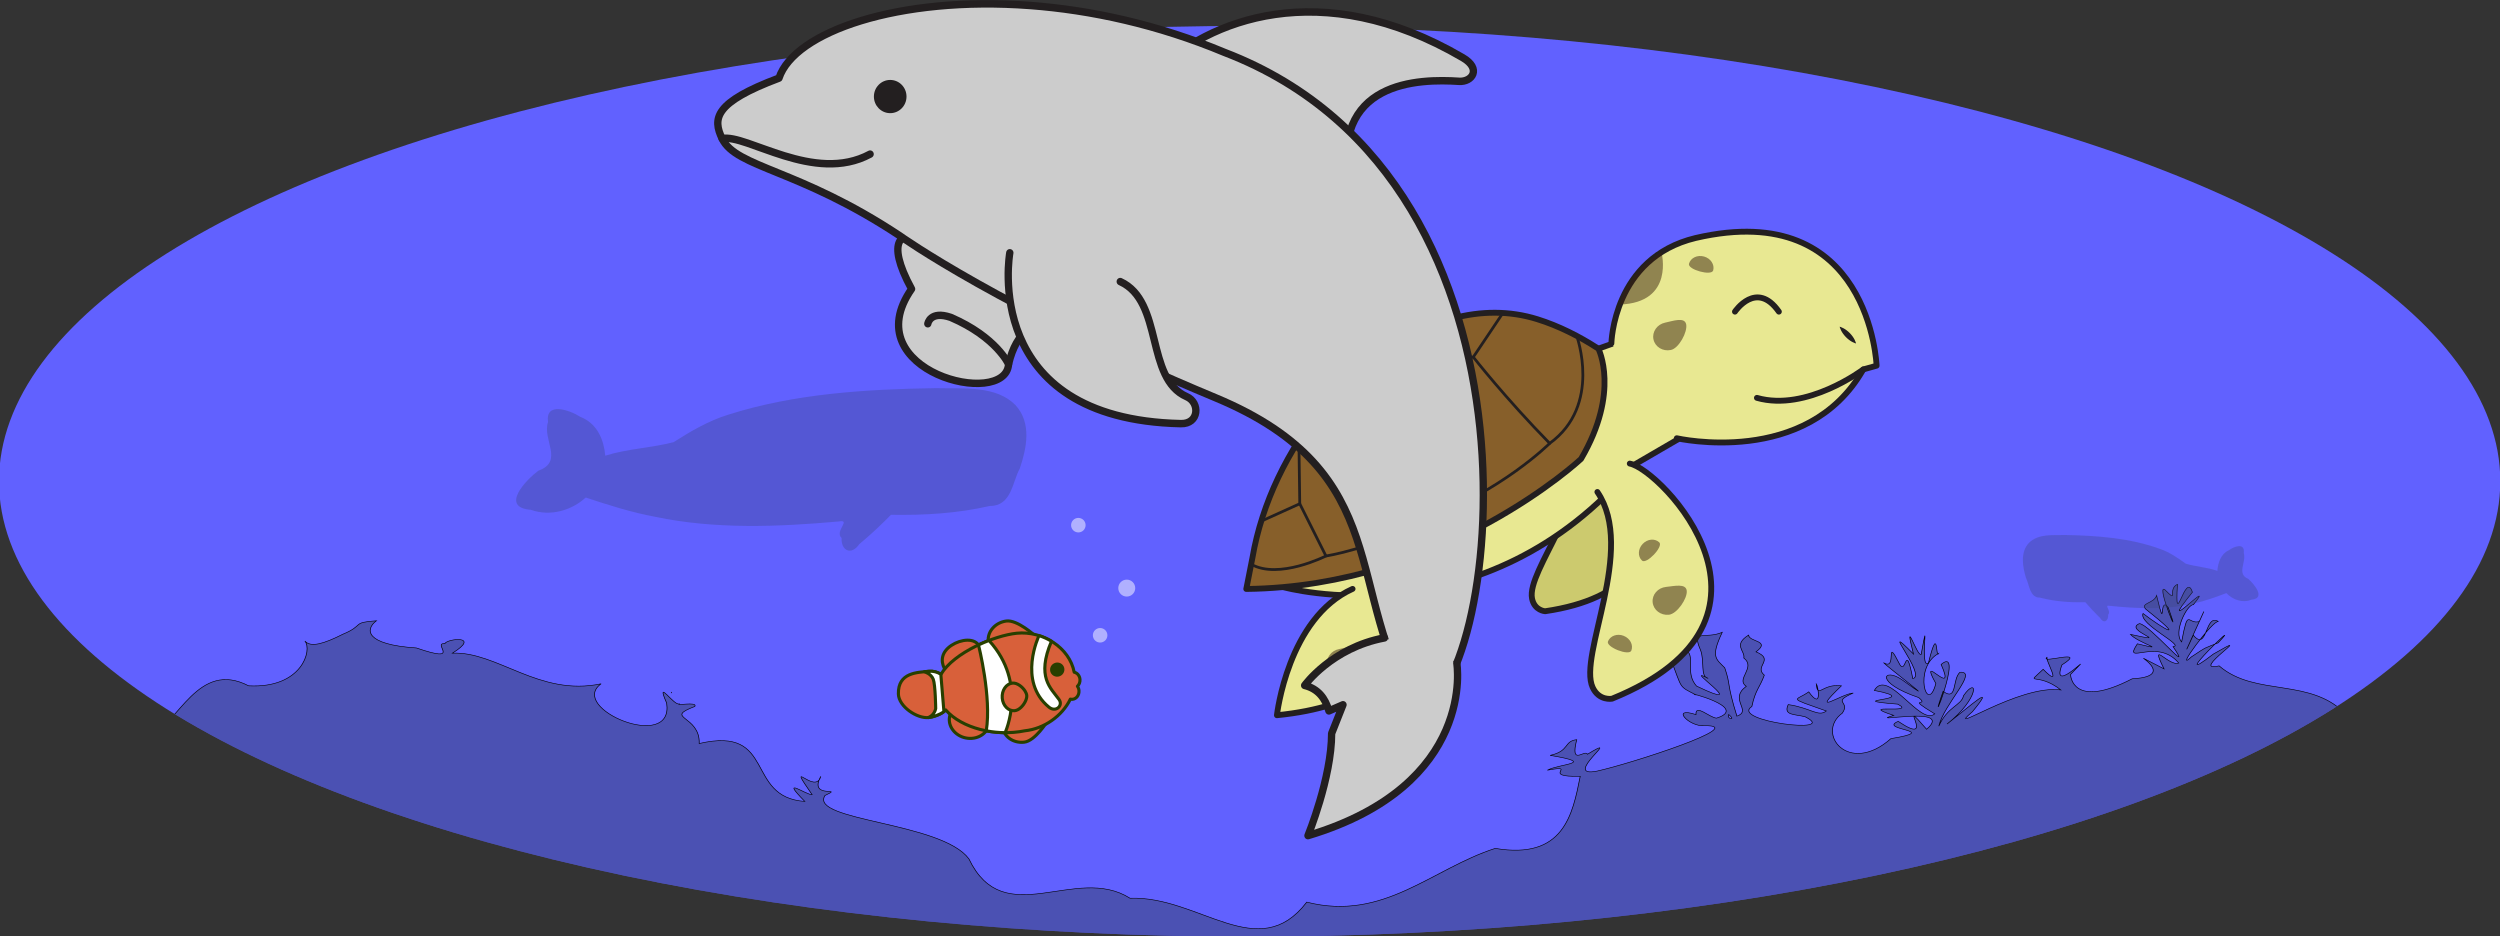 <?xml version="1.0" encoding="UTF-8" standalone="no"?>
<!-- Created with Inkscape (http://www.inkscape.org/) -->

<svg
   width="406.913mm"
   height="152.357mm"
   viewBox="0 0 406.913 152.357"
   version="1.1"
   id="svg6272"
   inkscape:version="1.4.1-rc (06eac75fbf, 2025-03-29)"
   sodipodi:docname="marine animal top.svg"
   xmlns:inkscape="http://www.inkscape.org/namespaces/inkscape"
   xmlns:sodipodi="http://sodipodi.sourceforge.net/DTD/sodipodi-0.dtd"
   xmlns="http://www.w3.org/2000/svg"
   xmlns:svg="http://www.w3.org/2000/svg"
   xmlns:rdf="http://www.w3.org/1999/02/22-rdf-syntax-ns#"
   xmlns:cc="http://creativecommons.org/ns#"
   xmlns:dc="http://purl.org/dc/elements/1.1/">
  <rect x="0" y="0" width="406.913" height="152.357" fill="#333333" stroke="none"/>
  <defs
     id="defs6266">
    <clipPath
       clipPathUnits="userSpaceOnUse"
       id="clipPath16217">
      <path
         d="m 76.873,261.081 c 0.343,-0.155 0.815,-0.264 1.106,-0.323 v -1.635 c -0.184,-0.139 -0.408,-0.29 -0.664,-0.449 l -0.011,-0.528 c -0.003,-0.122 -0.121,-0.22 -0.265,-0.218 -0.144,0.003 -0.258,0.103 -0.256,0.226 l 0.006,0.304 c -0.171,-0.056 -0.358,-0.105 -0.585,-0.156 -0.009,-0.003 -0.018,-0.003 -0.028,-0.004 -5.29e-4,-5.3e-4 -5.29e-4,-0.002 -0.002,-0.003 -0.109,-0.175 -0.227,-0.449 -0.227,-0.449 l 0.468,-0.392 c 0.088,-0.077 0.085,-0.2 -0.005,-0.275 -0.091,-0.075 -0.235,-0.073 -0.324,0.004 l -0.239,0.21 c -0.035,-0.127 -0.157,-0.226 -0.307,-0.224 -0.163,0.002 -0.295,0.145 -0.271,0.316 0.052,0.373 0.119,0.585 0.287,0.88 -0.233,0.069 -0.407,0.137 -0.583,0.23 l -0.4,-0.144 c -0.092,-0.034 -0.2,0.003 -0.239,0.082 -0.039,0.079 0.004,0.17 0.097,0.203 l 0.196,0.07 c -0.02,0.014 -0.042,0.028 -0.063,0.043 -0.158,0.11 -0.179,0.291 -0.063,0.388 0.116,0.098 0.312,0.097 0.437,0 0.344,-0.268 1.084,-0.712 1.937,0.023 -0.234,0.013 -0.56,0.061 -0.56,0.061 -0.143,0.013 -0.247,0.122 -0.231,0.244 0.015,0.121 0.143,0.21 0.286,0.196 0,0 1.09,-0.28 1.479,0.377 -0.358,0.067 -0.962,0.213 -1.367,0.395 -0.027,-0.011 -0.056,-0.022 -0.086,-0.029 -0.567,-0.138 -0.837,-0.253 -1.307,-0.557 -0.184,-0.119 -0.444,-0.119 -0.597,0.019 -0.153,0.138 -0.113,0.385 0.109,0.528 0.097,0.063 0.187,0.119 0.273,0.169 l -0.445,0.26 c -0.119,0.07 -0.149,0.207 -0.067,0.308 0.082,0.101 0.244,0.127 0.362,0.057 l 0.604,-0.353 c 0.012,-0.008 0.023,-0.016 0.034,-0.025 0.157,0.066 0.322,0.122 0.514,0.176 -0.121,0.19 -0.237,0.335 -0.387,0.481 h -5.335 l 0.071,-0.161 c 2.65e-4,-0.002 0,-0.003 0,-0.005 0.391,-0.038 0.612,-0.024 1.012,0.061 0.164,0.036 0.339,-0.028 0.395,-0.158 0.057,-0.13 -0.053,-0.286 -0.251,-0.329 -0.025,-0.005 -0.047,-0.01 -0.071,-0.014 l 0.268,-0.213 c 0.105,-0.084 0.111,-0.224 0.013,-0.313 -0.098,-0.09 -0.263,-0.095 -0.368,-0.011 0,0 -0.557,0.444 -0.566,0.454 -0.138,-0.003 -0.283,0.003 -0.453,0.019 -0.015,-0.215 -0.04,-0.41 -0.077,-0.598 0.046,-0.005 0.833,-0.283 1.496,-0.771 0.531,0.214 0.775,0.366 1.18,0.73 0.159,0.143 0.415,0.179 0.593,0.065 0.177,-0.115 0.185,-0.364 -0.006,-0.536 -0.029,-0.026 -0.055,-0.048 -0.083,-0.072 0.19,-0.058 0.369,-0.134 0.6,-0.252 0.175,-0.089 0.228,-0.265 0.13,-0.376 -0.098,-0.111 -0.287,-0.129 -0.432,-0.055 -0.311,0.157 -0.509,0.228 -0.816,0.283 -0.207,-0.134 -0.431,-0.245 -0.729,-0.368 0.098,-0.448 0.208,-0.688 0.5,-1.096 0.12,-0.169 0.093,-0.389 -0.084,-0.504 -0.177,-0.115 -0.461,-0.055 -0.606,0.148 -0.041,0.058 -0.079,0.112 -0.115,0.165 -0.197,-0.19 -0.387,-0.318 -0.705,-0.487 -0.173,-0.092 -0.381,-0.052 -0.453,0.073 -0.071,0.125 -0.004,0.276 0.14,0.352 0.34,0.181 0.505,0.306 0.734,0.559 -0.096,0.214 -0.159,0.437 -0.221,0.738 -0.3,0.439 -1.474,0.784 -1.478,0.786 -0.003,-0.274 -0.132,-0.694 -0.339,-1.2 l 0.343,-0.44 c 0.079,-0.102 0.047,-0.239 -0.073,-0.307 -0.12,-0.068 -0.282,-0.04 -0.361,0.062 l -0.197,0.253 c -0.103,-0.128 -0.225,-0.259 -0.378,-0.411 -0.006,-0.006 -0.013,-0.011 -0.02,-0.017 2.64e-4,-5.3e-4 5.29e-4,-0.002 5.29e-4,-0.003 0.027,-0.196 0.113,-0.479 0.113,-0.479 l 0.646,-0.097 c 0.124,-0.021 0.204,-0.123 0.179,-0.229 -0.025,-0.105 -0.145,-0.174 -0.269,-0.153 l -0.337,0.058 c 0.056,-0.121 0.021,-0.262 -0.103,-0.333 -0.135,-0.078 -0.339,-0.023 -0.434,0.13 -0.206,0.332 -0.293,0.539 -0.351,0.863 -0.238,-0.055 -0.426,-0.084 -0.633,-0.092 l -0.233,-0.312 c -0.054,-0.072 -0.167,-0.094 -0.252,-0.048 -0.085,0.046 -0.11,0.142 -0.056,0.214 l 0.114,0.153 c -0.026,0.002 -0.053,0.003 -0.08,0.005 -0.203,0.014 -0.342,0.153 -0.311,0.289 0.03,0.136 0.192,0.231 0.36,0.211 0.462,-0.054 1.367,-0.063 1.579,0.954 -0.201,-0.102 -0.502,-0.22 -0.502,-0.22 -0.127,-0.058 -0.285,-0.019 -0.353,0.089 -0.068,0.107 -0.022,0.242 0.105,0.3 0,0 1.084,0.296 0.966,1.025 -0.339,-0.118 -0.934,-0.289 -1.389,-0.335 -0.015,-0.023 -0.031,-0.045 -0.051,-0.065 -0.375,-0.387 -0.52,-0.613 -0.704,-1.089 -0.072,-0.187 -0.286,-0.313 -0.504,-0.273 -0.218,0.039 -0.35,0.262 -0.263,0.487 0.038,0.099 0.075,0.188 0.112,0.271 l -0.54,-7.9e-4 c -0.144,0 -0.261,0.099 -0.261,0.221 0,0.123 0.116,0.222 0.26,0.222 l 0.733,0.002 c 0.015,-2.7e-4 0.03,-0.002 0.044,-0.004 0.085,0.13 0.184,0.256 0.306,0.393 -0.381,0.164 -0.662,0.232 -1.152,0.29 -0.229,0.027 -0.413,0.184 -0.406,0.373 0.008,0.189 0.241,0.339 0.518,0.306 0.189,-0.022 0.416,-0.092 0.566,-0.121 -0.122,0.24 -0.241,0.489 -0.284,0.812 -0.006,0.046 -0.001,0.09 0.013,0.129 h -2.083 c -0.509,0 -0.99,0.099 -1.418,0.276 0.026,-0.013 0.053,-0.026 0.081,-0.04 0.155,-0.078 0.202,-0.234 0.115,-0.332 -0.087,-0.098 -0.254,-0.114 -0.382,-0.049 -0.275,0.139 -0.45,0.202 -0.722,0.25 -0.183,-0.118 -0.381,-0.217 -0.645,-0.325 0.087,-0.396 0.184,-0.609 0.442,-0.969 0.106,-0.149 0.082,-0.344 -0.075,-0.445 -0.156,-0.102 -0.408,-0.049 -0.536,0.131 -0.036,0.051 -0.07,0.099 -0.101,0.146 -0.174,-0.168 -0.343,-0.281 -0.623,-0.431 -0.153,-0.081 -0.337,-0.046 -0.4,0.065 -0.063,0.11 -0.003,0.244 0.124,0.312 0.301,0.16 0.447,0.27 0.65,0.494 -0.085,0.189 -0.141,0.386 -0.196,0.652 -0.265,0.388 -1.303,0.694 -1.307,0.695 -0.003,-0.242 -0.117,-0.614 -0.3,-1.062 l 0.304,-0.389 c 0.07,-0.09 0.041,-0.212 -0.065,-0.272 -0.106,-0.06 -0.249,-0.035 -0.319,0.055 l -0.175,0.224 c -0.091,-0.113 -0.199,-0.229 -0.334,-0.363 -0.005,-0.005 -0.012,-0.009 -0.018,-0.015 2.65e-4,-5.3e-4 5.29e-4,-0.002 2.65e-4,-0.003 0.024,-0.174 0.1,-0.424 0.1,-0.424 l 0.572,-0.086 c 0.109,-0.018 0.18,-0.109 0.158,-0.202 -0.022,-0.093 -0.128,-0.153 -0.238,-0.135 l -0.298,0.051 c 0.05,-0.107 0.019,-0.231 -0.091,-0.294 -0.12,-0.069 -0.3,-0.021 -0.384,0.115 -0.182,0.294 -0.259,0.477 -0.31,0.763 -0.211,-0.049 -0.377,-0.074 -0.56,-0.082 l -0.206,-0.276 c -0.047,-0.064 -0.147,-0.083 -0.223,-0.042 -0.075,0.041 -0.098,0.125 -0.05,0.19 l 0.101,0.135 c -0.023,0.002 -0.047,0.003 -0.071,0.004 -0.179,0.013 -0.302,0.135 -0.275,0.256 0.027,0.121 0.17,0.204 0.318,0.187 0.408,-0.048 1.209,-0.055 1.397,0.844 -0.178,-0.09 -0.444,-0.194 -0.444,-0.194 -0.112,-0.052 -0.252,-0.016 -0.312,0.079 -0.06,0.095 -0.019,0.214 0.093,0.265 0,0 0.959,0.262 0.854,0.906 -0.3,-0.105 -0.826,-0.256 -1.228,-0.296 -0.013,-0.02 -0.028,-0.04 -0.046,-0.058 -0.331,-0.342 -0.46,-0.542 -0.623,-0.964 -0.064,-0.166 -0.253,-0.277 -0.446,-0.241 -0.193,0.035 -0.309,0.232 -0.232,0.431 0.034,0.087 0.066,0.166 0.099,0.24 l -0.478,-7.9e-4 c -0.127,3e-5 -0.231,0.087 -0.231,0.196 0,0.108 0.103,0.196 0.23,0.196 l 0.648,7.9e-4 c 0.013,0 0.026,-0.002 0.039,-0.003 0.075,0.115 0.162,0.226 0.271,0.348 -0.337,0.145 -0.586,0.206 -1.019,0.257 -0.203,0.024 -0.365,0.163 -0.359,0.33 0.007,0.167 0.213,0.3 0.458,0.271 0.168,-0.02 0.368,-0.082 0.5,-0.107 -0.084,0.165 -0.166,0.335 -0.216,0.537 -1.669,0.118 -2.98,1.307 -2.98,2.757 v 0.07 h 25.554 v -4.629 H 76.548 c 0.006,-0.343 0.298,-0.478 0.326,-0.491 z m -18.897,2.282 h -2.042 c 0.047,-0.178 0.118,-0.316 0.233,-0.526 0.202,-0.371 0.575,-0.337 0.605,-0.334 0.518,0.051 1.19,0.307 1.215,0.314 0.056,0.175 0.041,0.363 -0.011,0.546 z m 2.788,0 h -0.293 c -0.007,-0.094 -0.096,-0.187 -0.234,-0.216 -0.022,-0.005 -0.042,-0.009 -0.063,-0.013 l 0.237,-0.189 c 0.093,-0.074 0.098,-0.198 0.011,-0.277 -0.087,-0.079 -0.232,-0.084 -0.326,-0.01 0,0 -0.493,0.393 -0.5,0.402 -0.122,-0.003 -0.251,0.003 -0.401,0.017 -0.014,-0.191 -0.035,-0.362 -0.068,-0.529 0.041,-0.005 0.736,-0.25 1.323,-0.682 0.439,0.178 0.657,0.306 0.977,0.587 -0.286,0.261 -0.513,0.57 -0.664,0.91 z m 1.205,-1.307 c -0.01,-0.009 -0.02,-0.017 -0.03,-0.026 0.078,-0.024 0.154,-0.051 0.233,-0.084 -0.07,0.035 -0.137,0.071 -0.204,0.11 z m 6.721,-0.485 h -2.246 c 0.01,-0.023 0.017,-0.047 0.02,-0.072 0.049,-0.364 0.134,-0.535 0.315,-0.868 0.228,-0.419 0.65,-0.381 0.685,-0.378 0.586,0.057 1.346,0.347 1.374,0.355 0.099,0.311 0.002,0.659 -0.148,0.964 z"
         id="path16219"
         inkscape:connector-curvature="0"
         style="fill:#254d3a;fill-opacity:1;stroke-width:0.03" />
    </clipPath>
    <clipPath
       clipPathUnits="userSpaceOnUse"
       id="clipPath16217-3">
      <path
         d="m 76.873,261.081 c 0.343,-0.155 0.815,-0.264 1.106,-0.323 v -1.635 c -0.184,-0.139 -0.408,-0.29 -0.664,-0.449 l -0.011,-0.528 c -0.003,-0.122 -0.121,-0.22 -0.265,-0.218 -0.144,0.003 -0.258,0.103 -0.256,0.226 l 0.006,0.304 c -0.171,-0.056 -0.358,-0.105 -0.585,-0.156 -0.009,-0.003 -0.018,-0.003 -0.028,-0.004 -5.29e-4,-5.3e-4 -5.29e-4,-0.002 -0.002,-0.003 -0.109,-0.175 -0.227,-0.449 -0.227,-0.449 l 0.468,-0.392 c 0.088,-0.077 0.085,-0.2 -0.005,-0.275 -0.091,-0.075 -0.235,-0.073 -0.324,0.004 l -0.239,0.21 c -0.035,-0.127 -0.157,-0.226 -0.307,-0.224 -0.163,0.002 -0.295,0.145 -0.271,0.316 0.052,0.373 0.119,0.585 0.287,0.88 -0.233,0.069 -0.407,0.137 -0.583,0.23 l -0.4,-0.144 c -0.092,-0.034 -0.2,0.003 -0.239,0.082 -0.039,0.079 0.004,0.17 0.097,0.203 l 0.196,0.07 c -0.02,0.014 -0.042,0.028 -0.063,0.043 -0.158,0.11 -0.179,0.291 -0.063,0.388 0.116,0.098 0.312,0.097 0.437,0 0.344,-0.268 1.084,-0.712 1.937,0.023 -0.234,0.013 -0.56,0.061 -0.56,0.061 -0.143,0.013 -0.247,0.122 -0.231,0.244 0.015,0.121 0.143,0.21 0.286,0.196 0,0 1.09,-0.28 1.479,0.377 -0.358,0.067 -0.962,0.213 -1.367,0.395 -0.027,-0.011 -0.056,-0.022 -0.086,-0.029 -0.567,-0.138 -0.837,-0.253 -1.307,-0.557 -0.184,-0.119 -0.444,-0.119 -0.597,0.019 -0.153,0.138 -0.113,0.385 0.109,0.528 0.097,0.063 0.187,0.119 0.273,0.169 l -0.445,0.26 c -0.119,0.07 -0.149,0.207 -0.067,0.308 0.082,0.101 0.244,0.127 0.362,0.057 l 0.604,-0.353 c 0.012,-0.008 0.023,-0.016 0.034,-0.025 0.157,0.066 0.322,0.122 0.514,0.176 -0.121,0.19 -0.237,0.335 -0.387,0.481 h -5.335 l 0.071,-0.161 c 2.65e-4,-0.002 0,-0.003 0,-0.005 0.391,-0.038 0.612,-0.024 1.012,0.061 0.164,0.036 0.339,-0.028 0.395,-0.158 0.057,-0.13 -0.053,-0.286 -0.251,-0.329 -0.025,-0.005 -0.047,-0.01 -0.071,-0.014 l 0.268,-0.213 c 0.105,-0.084 0.111,-0.224 0.013,-0.313 -0.098,-0.09 -0.263,-0.095 -0.368,-0.011 0,0 -0.557,0.444 -0.566,0.454 -0.138,-0.003 -0.283,0.003 -0.453,0.019 -0.015,-0.215 -0.04,-0.41 -0.077,-0.598 0.046,-0.005 0.833,-0.283 1.496,-0.771 0.531,0.214 0.775,0.366 1.18,0.73 0.159,0.143 0.415,0.179 0.593,0.065 0.177,-0.115 0.185,-0.364 -0.006,-0.536 -0.029,-0.026 -0.055,-0.048 -0.083,-0.072 0.19,-0.058 0.369,-0.134 0.6,-0.252 0.175,-0.089 0.228,-0.265 0.13,-0.376 -0.098,-0.111 -0.287,-0.129 -0.432,-0.055 -0.311,0.157 -0.509,0.228 -0.816,0.283 -0.207,-0.134 -0.431,-0.245 -0.729,-0.368 0.098,-0.448 0.208,-0.688 0.5,-1.096 0.12,-0.169 0.093,-0.389 -0.084,-0.504 -0.177,-0.115 -0.461,-0.055 -0.606,0.148 -0.041,0.058 -0.079,0.112 -0.115,0.165 -0.197,-0.19 -0.387,-0.318 -0.705,-0.487 -0.173,-0.092 -0.381,-0.052 -0.453,0.073 -0.071,0.125 -0.004,0.276 0.14,0.352 0.34,0.181 0.505,0.306 0.734,0.559 -0.096,0.214 -0.159,0.437 -0.221,0.738 -0.3,0.439 -1.474,0.784 -1.478,0.786 -0.003,-0.274 -0.132,-0.694 -0.339,-1.2 l 0.343,-0.44 c 0.079,-0.102 0.047,-0.239 -0.073,-0.307 -0.12,-0.068 -0.282,-0.04 -0.361,0.062 l -0.197,0.253 c -0.103,-0.128 -0.225,-0.259 -0.378,-0.411 -0.006,-0.006 -0.013,-0.011 -0.02,-0.017 2.64e-4,-5.3e-4 5.29e-4,-0.002 5.29e-4,-0.003 0.027,-0.196 0.113,-0.479 0.113,-0.479 l 0.646,-0.097 c 0.124,-0.021 0.204,-0.123 0.179,-0.229 -0.025,-0.105 -0.145,-0.174 -0.269,-0.153 l -0.337,0.058 c 0.056,-0.121 0.021,-0.262 -0.103,-0.333 -0.135,-0.078 -0.339,-0.023 -0.434,0.13 -0.206,0.332 -0.293,0.539 -0.351,0.863 -0.238,-0.055 -0.426,-0.084 -0.633,-0.092 l -0.233,-0.312 c -0.054,-0.072 -0.167,-0.094 -0.252,-0.048 -0.085,0.046 -0.11,0.142 -0.056,0.214 l 0.114,0.153 c -0.026,0.002 -0.053,0.003 -0.08,0.005 -0.203,0.014 -0.342,0.153 -0.311,0.289 0.03,0.136 0.192,0.231 0.36,0.211 0.462,-0.054 1.367,-0.063 1.579,0.954 -0.201,-0.102 -0.502,-0.22 -0.502,-0.22 -0.127,-0.058 -0.285,-0.019 -0.353,0.089 -0.068,0.107 -0.022,0.242 0.105,0.3 0,0 1.084,0.296 0.966,1.025 -0.339,-0.118 -0.934,-0.289 -1.389,-0.335 -0.015,-0.023 -0.031,-0.045 -0.051,-0.065 -0.375,-0.387 -0.52,-0.613 -0.704,-1.089 -0.072,-0.187 -0.286,-0.313 -0.504,-0.273 -0.218,0.039 -0.35,0.262 -0.263,0.487 0.038,0.099 0.075,0.188 0.112,0.271 l -0.54,-7.9e-4 c -0.144,0 -0.261,0.099 -0.261,0.221 0,0.123 0.116,0.222 0.26,0.222 l 0.733,0.002 c 0.015,-2.7e-4 0.03,-0.002 0.044,-0.004 0.085,0.13 0.184,0.256 0.306,0.393 -0.381,0.164 -0.662,0.232 -1.152,0.29 -0.229,0.027 -0.413,0.184 -0.406,0.373 0.008,0.189 0.241,0.339 0.518,0.306 0.189,-0.022 0.416,-0.092 0.566,-0.121 -0.122,0.24 -0.241,0.489 -0.284,0.812 -0.006,0.046 -0.001,0.09 0.013,0.129 h -2.083 c -0.509,0 -0.99,0.099 -1.418,0.276 0.026,-0.013 0.053,-0.026 0.081,-0.04 0.155,-0.078 0.202,-0.234 0.115,-0.332 -0.087,-0.098 -0.254,-0.114 -0.382,-0.049 -0.275,0.139 -0.45,0.202 -0.722,0.25 -0.183,-0.118 -0.381,-0.217 -0.645,-0.325 0.087,-0.396 0.184,-0.609 0.442,-0.969 0.106,-0.149 0.082,-0.344 -0.075,-0.445 -0.156,-0.102 -0.408,-0.049 -0.536,0.131 -0.036,0.051 -0.07,0.099 -0.101,0.146 -0.174,-0.168 -0.343,-0.281 -0.623,-0.431 -0.153,-0.081 -0.337,-0.046 -0.4,0.065 -0.063,0.11 -0.003,0.244 0.124,0.312 0.301,0.16 0.447,0.27 0.65,0.494 -0.085,0.189 -0.141,0.386 -0.196,0.652 -0.265,0.388 -1.303,0.694 -1.307,0.695 -0.003,-0.242 -0.117,-0.614 -0.3,-1.062 l 0.304,-0.389 c 0.07,-0.09 0.041,-0.212 -0.065,-0.272 -0.106,-0.06 -0.249,-0.035 -0.319,0.055 l -0.175,0.224 c -0.091,-0.113 -0.199,-0.229 -0.334,-0.363 -0.005,-0.005 -0.012,-0.009 -0.018,-0.015 2.65e-4,-5.3e-4 5.29e-4,-0.002 2.65e-4,-0.003 0.024,-0.174 0.1,-0.424 0.1,-0.424 l 0.572,-0.086 c 0.109,-0.018 0.18,-0.109 0.158,-0.202 -0.022,-0.093 -0.128,-0.153 -0.238,-0.135 l -0.298,0.051 c 0.05,-0.107 0.019,-0.231 -0.091,-0.294 -0.12,-0.069 -0.3,-0.021 -0.384,0.115 -0.182,0.294 -0.259,0.477 -0.31,0.763 -0.211,-0.049 -0.377,-0.074 -0.56,-0.082 l -0.206,-0.276 c -0.047,-0.064 -0.147,-0.083 -0.223,-0.042 -0.075,0.041 -0.098,0.125 -0.05,0.19 l 0.101,0.135 c -0.023,0.002 -0.047,0.003 -0.071,0.004 -0.179,0.013 -0.302,0.135 -0.275,0.256 0.027,0.121 0.17,0.204 0.318,0.187 0.408,-0.048 1.209,-0.055 1.397,0.844 -0.178,-0.09 -0.444,-0.194 -0.444,-0.194 -0.112,-0.052 -0.252,-0.016 -0.312,0.079 -0.06,0.095 -0.019,0.214 0.093,0.265 0,0 0.959,0.262 0.854,0.906 -0.3,-0.105 -0.826,-0.256 -1.228,-0.296 -0.013,-0.02 -0.028,-0.04 -0.046,-0.058 -0.331,-0.342 -0.46,-0.542 -0.623,-0.964 -0.064,-0.166 -0.253,-0.277 -0.446,-0.241 -0.193,0.035 -0.309,0.232 -0.232,0.431 0.034,0.087 0.066,0.166 0.099,0.24 l -0.478,-7.9e-4 c -0.127,3e-5 -0.231,0.087 -0.231,0.196 0,0.108 0.103,0.196 0.23,0.196 l 0.648,7.9e-4 c 0.013,0 0.026,-0.002 0.039,-0.003 0.075,0.115 0.162,0.226 0.271,0.348 -0.337,0.145 -0.586,0.206 -1.019,0.257 -0.203,0.024 -0.365,0.163 -0.359,0.33 0.007,0.167 0.213,0.3 0.458,0.271 0.168,-0.02 0.368,-0.082 0.5,-0.107 -0.084,0.165 -0.166,0.335 -0.216,0.537 -1.669,0.118 -2.98,1.307 -2.98,2.757 v 0.07 h 25.554 v -4.629 H 76.548 c 0.006,-0.343 0.298,-0.478 0.326,-0.491 z m -18.897,2.282 h -2.042 c 0.047,-0.178 0.118,-0.316 0.233,-0.526 0.202,-0.371 0.575,-0.337 0.605,-0.334 0.518,0.051 1.19,0.307 1.215,0.314 0.056,0.175 0.041,0.363 -0.011,0.546 z m 2.788,0 h -0.293 c -0.007,-0.094 -0.096,-0.187 -0.234,-0.216 -0.022,-0.005 -0.042,-0.009 -0.063,-0.013 l 0.237,-0.189 c 0.093,-0.074 0.098,-0.198 0.011,-0.277 -0.087,-0.079 -0.232,-0.084 -0.326,-0.01 0,0 -0.493,0.393 -0.5,0.402 -0.122,-0.003 -0.251,0.003 -0.401,0.017 -0.014,-0.191 -0.035,-0.362 -0.068,-0.529 0.041,-0.005 0.736,-0.25 1.323,-0.682 0.439,0.178 0.657,0.306 0.977,0.587 -0.286,0.261 -0.513,0.57 -0.664,0.91 z m 1.205,-1.307 c -0.01,-0.009 -0.02,-0.017 -0.03,-0.026 0.078,-0.024 0.154,-0.051 0.233,-0.084 -0.07,0.035 -0.137,0.071 -0.204,0.11 z m 6.721,-0.485 h -2.246 c 0.01,-0.023 0.017,-0.047 0.02,-0.072 0.049,-0.364 0.134,-0.535 0.315,-0.868 0.228,-0.419 0.65,-0.381 0.685,-0.378 0.586,0.057 1.346,0.347 1.374,0.355 0.099,0.311 0.002,0.659 -0.148,0.964 z"
         id="path16219-6"
         inkscape:connector-curvature="0"
         style="fill:#254d3a;fill-opacity:1;stroke-width:0.03" />
    </clipPath>
    <clipPath
       clipPathUnits="userSpaceOnUse"
       id="clipPath1">
      <ellipse
         ry="118.974"
         rx="271.376"
         cy="190.463"
         cx="-174.87"
         id="ellipse2"
         style="opacity:1;fill:#6161ff;fill-opacity:1;stroke:none;stroke-width:10.152;stroke-linecap:round;stroke-linejoin:round;stroke-miterlimit:4;stroke-dasharray:none;stroke-dashoffset:0;stroke-opacity:1" />
    </clipPath>
  </defs>
  <sodipodi:namedview
     id="base"
     pagecolor="#ffffff"
     bordercolor="#666666"
     borderopacity="1.0"
     inkscape:pageopacity="0.0"
     inkscape:pageshadow="2"
     inkscape:zoom="0.49497475"
     inkscape:cx="825.29463"
     inkscape:cy="485.88337"
     inkscape:document-units="mm"
     inkscape:current-layer="g8500"
     showgrid="false"
     fit-margin-top="0"
     fit-margin-left="0"
     fit-margin-right="0"
     fit-margin-bottom="0"
     inkscape:window-width="2256"
     inkscape:window-height="1427"
     inkscape:window-x="0"
     inkscape:window-y="40"
     inkscape:window-maximized="1"
     inkscape:showpageshadow="2"
     inkscape:pagecheckerboard="0"
     inkscape:deskcolor="#d1d1d1" />
  <g
     inkscape:label="Layer 1"
     inkscape:groupmode="layer"
     id="layer1"
     transform="translate(108.369,-69.095)">
    <g
       id="g15097"
       transform="matrix(0.623,0,0,0.623,206.914,28.773)">
      <ellipse
         ry="118.974"
         rx="326.746"
         cy="190.463"
         cx="-179.591"
         id="path7204"
         style="opacity:1;fill:#6161ff;fill-opacity:1;stroke:none;stroke-width:11.139;stroke-linecap:round;stroke-linejoin:round;stroke-miterlimit:4;stroke-dasharray:none;stroke-dashoffset:0;stroke-opacity:1" />
      <path
         style="display:inline;fill:#3c457c;fill-opacity:0.579;stroke:#000000;stroke-width:0.148;stroke-linecap:butt;stroke-linejoin:miter;stroke-miterlimit:4;stroke-dasharray:none;stroke-opacity:1"
         d="m 26.452,217.371 c -2.296,1.355 0.393,5.221 -2.801,1.338 -1.874,-1.245 4.12,15.905 0.806,4.736 -2.155,-3.387 -0.409,7.396 -2.525,-3.129 -0.588,2.104 -3.595,1.924 -2.348,3.548 9.087,8.698 3.955,5.351 -0.592,1.139 -1.039,2.765 9.233,8.461 6.511,8.649 4.719,8.439 -5.026,-5.756 -7.295,-6.005 -3.637,1.776 7.786,5.358 -1.948,2.82 1.576,2.186 8.776,4.585 1.5,2.458 -3.324,6.027 4.218,-1.844 8.976,5.021 -2.145,1.041 -6.466,-6.381 -3.197,1.516 -11.842,-7.149 5.159,1.838 -6.911,2.603 -12.966,8.08 -13.372,-0.815 -13.372,-1.127 6.815,-8.539 -4.645,6.285 -1.866,-2.507 5.898,-4.494 -5.187,0.004 -3.189,-2.046 -0.676,0.428 3.702,8.774 -0.888,3.2 -4.021,4.589 -1.451,0.425 3.839,5.382 -9.144,-1.472 -25.742,12.443 -19.186,5.692 5.386,-7.903 -0.3,-1.66 -5.512,3.228 7.143,-6.781 6.724,-12.796 3.588,-7.422 -0.47,2.614 -3.454,2.766 -5.374,7.976 1.089,-5.745 8.696,-14.455 4.59,-14.084 -1.698,1.833 -0.538,7.724 -3.651,4.981 -4.016,13.774 4.893,-12.383 -0.435,-7.029 3.533,9.534 -5.245,-3.91 -1.144,4.985 -1.888,8.626 -5.05,-4.289 0.644,-7.882 -0.765,1.755 -0.033,-8.178 -2.251,2.514 -2.064,2.082 0.36,-15.166 -1.572,-2.235 -0.796,0.903 -3.906,-10.84 -1.676,-0.098 -7.991,-9.697 3.053,5.671 -0.15,6.425 -1.606,-9.918 -1.365,-1.009 -2.794,-3.616 -3.456,-8.23 -0.367,1.88 -3.551,-0.557 0.33,0.632 13.854,13.072 3.913,4.387 -3.975,-3.206 -5.962,0.774 3.707,4.734 2.585,2.576 -3.107,-0.521 3.497,4.253 -3.162,3.327 -10.219,-12.173 -13.115,-6.117 11.553,2.685 -8.277,2.314 5.074,3.581 4.421,2.752 -9.264,-0.348 -0.876,2.939 -6.699,2.341 13.466,-2.899 7.144,3.628 -6.988,-9.734 2.64,5.08 -6.163,-2.065 -4.541,2.293 9.694,2.28 -1.581,4.51 -9.208,9.787 -16.444,-1.45 -10.557,-6.65 1.896,-3.194 -2.485,-2.689 2.385,-5.266 -2.643,0.224 -9.702,6.384 -2.568,-1.881 -4.231,-0.69 -5.155,3.567 -5.458,-0.553 0.357,0.454 1.42,7.195 -1.636,2.132 -2.835,2.451 -4.915,1.278 3.814,4.995 -1.739,1.656 -3.379,-0.823 -8.262,-1.67 -1.129,2.896 1.422,2.464 3.681,3.187 7.738,4.662 -16.471,1.132 -11.577,-2.69 0.78,-4.394 1.721,-4.917 2.707,-8.191 -2.333,-2.319 2.356,-4.028 -1.799,-6.089 3.299,-3.005 -1.47,-2.51 -1.623,-4.373 -3.443,2.62 -0.708,4.094 -1.024,5.986 2.707,2.515 -1.832,5.519 0.528,7.4 -3.895,3.392 1.355,6.365 -2.032,7.795 -2.286,-8.859 -1.293,-7.967 -2.643,-12.639 -1.9,-2.349 -3.096,-2.757 -0.545,-9.264 -3.674,1.897 -6.716,-1.021 -4.738,4.536 1.005,2.984 -0.114,7.043 1.687,7.484 -6.261,-3.913 10.21,9.367 -2.519,2.022 -2.5,-3.343 -0.345,-7.671 -2.038,-9.125 -3.976,-8.936 0.531,6.843 -3.546,2.129 2.58,7.92 1.573,6.901 5.533,9.341 -3.335,-1.198 11.868,3.177 4.393,6.029 -1.543,-0.126 -4.604,-3.847 -4.47,-0.927 -5.583,-2.18 -1.548,3.222 1.81,2.909 10.094,-0.247 -15.921,9.905 -23.27,11.855 -8.031,1.928 6.193,-10.471 -2.074,-4.406 -0.587,-1.393 -3.826,3.345 -2.341,-3.804 -2.833,0.366 -1.493,2.994 -5.77,4.098 10.379,2.103 2.014,2.157 -0.592,3.876 7.058,-1.556 -1.906,1.84 7.124,1.6 -1.651,10.056 -3.604,21.837 -18.443,18.828 -13.759,5.327 -24.236,19.152 -40.898,14.04 -10.465,16.536 -23.383,-1.683 -38.346,-1.017 -11.849,-8.998 -27.312,8.978 -34.968,-10.289 -5.945,-9.665 -34.708,-9.869 -31.236,-16.543 4.459,-2.517 -3.681,1.151 -0.902,-5.004 -1.149,5.155 -7.788,-5.543 -1.883,4.785 -1.327,0.077 -7.151,-5.059 -1.586,1.759 -13.104,-1.099 -6.1,-19.812 -22.911,-15.131 0.222,-7.453 -7.888,-6.492 -0.947,-9.684 0.645,-1.377 -4.519,-0.018 -3.302,-0.719 -1.064,0.988 -5.341,-7.123 -2.817,-0.163 1.644,13.002 -21.532,1.352 -14.226,-5.035 -13.438,3.42 -22.499,-8.499 -32.259,-8.005 6.319,-4.738 -1.141,-3.83 -1.662,-2.476 -2.861,-0.302 3.972,5.306 -6.159,1.116 -11.226,-0.871 -11.144,-4.882 -8.676,-7.104 -5.526,0.473 -2.493,1.119 -7.25,3.503 -4.241,2.581 -7.036,3.528 -8.275,1.786 1.678,2.312 -0.617,12.452 -12.211,11.706 -10.934,-6.815 -15.165,9.724 -21.727,13.601 -0.149,27.255 -0.587,27.883 -0.63,55.139 159.185,-0.202 318.369,-0.405 477.554,-0.607 -0.05,-28.942 0.329,-31.257 0.278,-60.199 -7.724,-10.388 -19.886,-4.829 -27.888,-13.144 -6.861,2.04 9.04,-10.242 -1.247,-3.081 -10.901,10.126 7.558,-11.344 1.048,-2.938 -3.083,1.525 -2.144,0.73 -5.8,3.667 -4.083,4.633 4.829,-9.999 5.871,-9.205 -2.95,-2.39 -2.355,8.074 -5.471,3.538 -5.051,13.219 5.378,-14.394 1.315,-3.565 -2.584,0.901 -2.393,-3.978 -3.844,5.315 -1.894,-2.385 1.153,-9.782 2.538,-9.708 5.492,-8.229 -8.819,9.651 -0.202,-3.263 -1.528,-5.9 -3.918,10.891 -3.243,-2.073 z m -326.744,28.432 -0.066,-0.303 z m 229.376,5.585 c 1.755,1.751 -0.574,1.167 0,0 z"
         id="path6422-7"
         inkscape:connector-curvature="0"
         sodipodi:nodetypes="ccccccccccccccccccccccccccccccccccccccccccccccccccccccccccccccccccccccccccccccccccccccccccccccccccccccccccccccccccc"
         clip-path="url(#clipPath1)"
         transform="matrix(1.204,0,0,1,30.958,0)" />
      <path
         style="display:inline;fill:#3c457c;fill-opacity:0.328;stroke-width:0.121"
         d="m 42.221,225.794 c -1.215,-1.182 -2.36,-2.431 -3.46,-3.72 -4.001,0.077 -8.023,-0.194 -11.903,-1.222 -2.667,0.027 -2.737,-3.346 -3.637,-5.184 -0.866,-2.915 -1.515,-6.623 0.752,-9.081 2.525,-2.551 6.392,-1.972 9.658,-2.091 8.344,0.17 16.86,0.787 24.756,3.682 2.417,0.862 4.549,2.312 6.597,3.812 2.703,0.809 5.581,0.917 8.251,1.877 0.153,-2.116 0.916,-4.448 3.005,-5.388 1.331,-0.981 4.259,-2.106 3.893,0.713 0.745,2.413 -1.967,5.462 1.175,6.76 1.476,1.27 4.672,5.093 0.9,5.428 -2.357,0.971 -4.928,0.076 -6.622,-1.705 -2.704,1.033 -5.517,2.063 -8.392,2.677 -7.234,1.747 -14.767,1.4 -22.109,0.647 -1.623,-0.32 0.528,1.323 -0.367,2.295 0.083,1.704 -1.149,2.503 -2.14,0.845 l -0.355,-0.343 z"
         id="path2964"
         inkscape:connector-curvature="0" />
      <path
         style="display:inline;fill:#5457d4;fill-opacity:1;stroke-width:0.244"
         d="m -280.795,206.224 c 2.631,-2.225 5.111,-4.577 7.492,-7.004 8.663,0.145 17.372,-0.365 25.775,-2.3 5.776,0.045 5.926,-6.3 7.876,-9.761 1.799,-5.306 3.18,-11.876 -1.089,-16.574 -5.119,-5.239 -13.719,-4.265 -20.801,-4.462 -18.282,0.284 -36.949,1.428 -54.253,6.937 -5.233,1.623 -9.851,4.353 -14.285,7.176 -5.852,1.523 -12.084,1.726 -17.867,3.535 -0.336,-3.962 -1.973,-8.38 -6.507,-10.143 -2.882,-1.848 -9.222,-3.966 -8.431,1.342 -1.611,4.542 4.257,10.283 -2.544,12.727 -3.197,2.391 -10.116,9.587 -1.95,10.219 5.104,1.827 10.672,0.143 14.338,-3.21 5.856,1.945 11.947,3.885 18.172,5.04 15.665,3.29 31.975,2.636 47.874,1.217 3.513,-0.604 -1.143,2.492 0.794,4.322 -0.178,3.21 2.487,4.709 4.634,1.59 l 0.767,-0.646 z"
         id="path2966"
         inkscape:connector-curvature="0" />
      <g
         inkscape:export-ydpi="17"
         inkscape:export-xdpi="17"
         transform="matrix(-0.272,0,0,0.272,874.363,-601.846)"
         id="g26117-7">
        <path
           style="fill:#d8603a;stroke:#283f00;stroke-width:3;stroke-linecap:round;stroke-linejoin:round;stroke-miterlimit:10"
           inkscape:connector-curvature="0"
           id="path26095-3"
           d="m 4124.859,3144.758 c 0.794,9.43 10.039,16.141 20.643,14.982 10.605,-1.156 18.557,-9.742 17.76,-19.182 -0.795,-9.426 -10.033,-16.135 -20.638,-14.98 -10.614,1.151 -18.568,9.744 -17.765,19.18 z"
           stroke-miterlimit="10" />
        <path
           style="fill:#d8603a;stroke:#283f00;stroke-width:3;stroke-linecap:round;stroke-linejoin:round;stroke-miterlimit:10"
           inkscape:connector-curvature="0"
           id="path26097-6"
           d="m 4134.552,3071.246 c -4.262,8.189 -0.266,19.717 8.914,25.754 9.198,6.035 20.103,4.295 24.369,-3.893 4.261,-8.18 2.563,-16.588 -6.628,-22.629 -9.186,-6.037 -22.401,-7.417 -26.655,0.768 z"
           stroke-miterlimit="10" />
        <path
           style="fill:#d8603a;stroke:#283f00;stroke-width:3;stroke-linecap:round;stroke-linejoin:round;stroke-miterlimit:10"
           inkscape:connector-curvature="0"
           id="path26099-1"
           d="m 4081.308,3060.986 c 0,0 13.024,18.814 23.604,20.211 10.579,1.396 19.968,-5.104 20.96,-14.512 1.006,-9.412 -6.756,-18.178 -17.338,-19.568 -10.58,-1.396 -27.226,13.869 -27.226,13.869 z"
           stroke-miterlimit="10" />
        <path
           style="fill:#d8603a;stroke:#283f00;stroke-width:3;stroke-linecap:round;stroke-linejoin:round;stroke-miterlimit:10"
           inkscape:connector-curvature="0"
           id="path26101-2"
           d="m 4069.479,3143.854 c 0,0 11.334,18.461 21.936,19.639 10.598,1.176 19.874,-5.518 20.724,-14.951 0.844,-9.428 -7.064,-18.025 -17.661,-19.201 -10.61,-1.177 -24.999,14.513 -24.999,14.513 z"
           stroke-miterlimit="10" />
        <path
           style="fill:#d8603a;stroke:#283f00;stroke-width:3;stroke-linecap:round;stroke-linejoin:round;stroke-miterlimit:10"
           inkscape:connector-curvature="0"
           id="path26103-9"
           d="m 4037.8,3103.133 c 0.291,-3.5 2.628,-6.229 5.549,-6.852 4.522,-23.686 30.268,-39.986 55.187,-37.439 21.304,2.184 60.186,18.359 72.811,39.482 3.396,-2.223 7.414,-3.332 11.624,-2.908 10.798,1.111 29.729,0.924 29.243,21.748 -0.299,12.197 -18.014,23.781 -28.823,22.672 -4.995,-0.512 -13.446,-3.521 -16.616,-7.348 -15.35,17.707 -48.073,25.793 -76.011,20.049 -18.589,-1.906 -35.895,-14.223 -43.723,-30.402 -0.683,0.17 -1.392,0.23 -2.113,0.156 -3.762,-0.389 -6.518,-4.129 -6.172,-8.361 0.128,-1.58 0.674,-3.004 1.502,-4.145 -1.689,-1.562 -2.68,-4.014 -2.458,-6.652 z"
           stroke-miterlimit="10" />
        <g
           id="g26111-3">
          <path
             style="fill:#ffffff;stroke:#283f00;stroke-width:3;stroke-linecap:round;stroke-linejoin:round;stroke-miterlimit:10"
             inkscape:connector-curvature="0"
             id="path26105-1"
             d="m 4182.97,3095.416 c 1.165,0.129 2.442,0.232 3.768,0.348 l 0.494,0.09 c 0,0 -6.481,1.816 -8.527,7.277 -2.036,5.477 -2.324,28.023 -2.324,28.023 0,0 0.946,6.217 7.01,8.682 -4.267,-0.438 -11.05,-2.697 -14.915,-5.738 l 2.977,-35.848 c 3.376,-2.17 7.348,-3.258 11.517,-2.834 z"
             stroke-miterlimit="10" />
          <path
             style="fill:#ffffff;stroke:#283f00;stroke-width:3;stroke-linecap:round;stroke-linejoin:round;stroke-miterlimit:10"
             inkscape:connector-curvature="0"
             id="path26107-9"
             d="m 4124.992,3066.031 0.387,-0.174 c 3.294,1.264 6.608,2.672 9.896,4.221 -0.012,0.068 -12.732,50.246 -7.461,82.5 -5.896,1.146 -11.997,1.754 -18.108,1.785 -0.016,-0.025 -21.92,-47.336 15.286,-88.332 z"
             stroke-miterlimit="10" />
          <path
             style="fill:#ffffff;stroke:#283f00;stroke-width:3;stroke-linecap:round;stroke-linejoin:round;stroke-miterlimit:10"
             inkscape:connector-curvature="0"
             id="path26109-4"
             d="m 4067.567,3129.875 c -6.543,5.367 -13.893,-1.521 -9.663,-7.383 7.925,-10.994 21.909,-21.426 7.271,-55.957 3.722,-2.256 7.755,-4.076 11.956,-5.406 0.018,0.033 20.958,43.701 -9.564,68.746 z"
             stroke-miterlimit="10" />
        </g>
        <path
           style="fill:#d8603a;stroke:#283f00;stroke-width:3;stroke-linecap:round;stroke-linejoin:round;stroke-miterlimit:10"
           inkscape:connector-curvature="0"
           id="path26113-7"
           d="m 4088.917,3118.705 c -0.135,1.607 0.375,3.584 1.32,5.559 2.037,4.285 6.141,8.563 10.25,8.984 6.006,0.617 11.368,-4.82 11.977,-12.131 0.61,-7.318 -3.775,-13.746 -9.779,-14.365 -4.418,-0.455 -9.558,3.471 -12.126,7.604 -0.939,1.488 -1.527,2.999 -1.642,4.349 z"
           stroke-miterlimit="10" />
        <path
           style="fill:#283f00"
           inkscape:connector-curvature="0"
           id="path26115-8"
           d="m 4052.759,3093.326 c -0.213,3.746 2.695,7.002 6.492,7.26 3.801,0.262 7.049,-2.572 7.256,-6.32 0.215,-3.754 -2.695,-7.008 -6.497,-7.27 -3.788,-0.256 -7.048,2.57 -7.251,6.33 z" />
      </g>
      <g
         inkscape:export-ydpi="67.535324"
         inkscape:export-xdpi="67.535324"
         inkscape:export-filename="/home/russs/Documents/Global Ecobrick Alli Dropbox/Russs Maier/EarthWand/brikcoin sales.png"
         id="g13186"
         transform="matrix(0.71,0,0,0.71,1850.567,653.776)">
        <path
           id="path13132"
           d="m -2728.632,-672.073 c 8.637,3.899 40.366,58.194 -22,67.338 0,0 -3.943,-0.212 -4.831,-4.66 -2.088,-10.455 22.68,-37.182 15.347,-56.714"
           stroke-miterlimit="10"
           inkscape:connector-curvature="0"
           style="fill:#ccca6e;stroke:#231f20;stroke-width:2.155;stroke-linecap:round;stroke-linejoin:round;stroke-miterlimit:10" />
        <path
           id="path13134"
           d="m -2780.449,-630.87 c 0,0 14.347,42.171 -47.698,48.385 0,0 4.018,-35.773 27.837,-46.491"
           stroke-miterlimit="10"
           inkscape:connector-curvature="0"
           style="fill:#ccca6e;stroke:#231f20;stroke-width:2.155;stroke-linecap:round;stroke-linejoin:round;stroke-miterlimit:10" />
        <path
           id="path13136"
           d="m -2725.041,-703.481 -6.016,2.131 c -0.196,60.115 -115.988,87.741 -115.988,87.741 0,0 74.098,20.759 129.059,-44.956 18.247,-10.618 18.247,-10.618 18.247,-10.618"
           stroke-miterlimit="10"
           inkscape:connector-curvature="0"
           style="fill:#e8e892;stroke:#231f20;stroke-width:2.155;stroke-linecap:round;stroke-linejoin:round;stroke-miterlimit:10" />
        <path
           id="path13138"
           d="m -2719.494,-659.061 c 11.408,2.118 64.979,57.464 -6.545,86.515 0,0 -4.761,0.895 -7.105,-4.135 -5.53,-11.836 16.143,-50.839 1.726,-71.939"
           stroke-miterlimit="10"
           inkscape:connector-curvature="0"
           style="fill:#e8e892;stroke:#231f20;stroke-width:2.155;stroke-linecap:round;stroke-linejoin:round;stroke-miterlimit:10" />
        <path
           id="path13140"
           d="m -2801.637,-614.848 c 0,0 14.346,42.169 -47.701,48.386 0,0 4.019,-35.773 27.84,-46.493"
           stroke-miterlimit="10"
           inkscape:connector-curvature="0"
           style="fill:#e8e892;stroke:#231f20;stroke-width:2.155;stroke-linecap:round;stroke-linejoin:round;stroke-miterlimit:10" />
        <path
           id="path13142"
           d="m -2830.857,-584.757 c 0.538,2.788 3.373,4.595 6.346,4.033 2.966,-0.57 6.324,-6.559 5.795,-9.354 -0.531,-2.793 -4.749,-1.322 -7.713,-0.752 -2.976,0.559 -4.954,3.281 -4.428,6.073 z"
           inkscape:connector-curvature="0"
           style="opacity:0.5;fill:#38200e" />
        <g
           id="g13150"
           style="opacity:0.5">
          <path
             id="path13144"
             d="m -2711.081,-608.008 c 0.29,2.831 2.964,4.873 5.969,4.568 3.008,-0.308 6.869,-5.993 6.578,-8.815 -0.285,-2.828 -4.613,-1.728 -7.622,-1.426 -3.008,0.309 -5.213,2.848 -4.925,5.673 z"
             inkscape:connector-curvature="0"
             style="fill:#38200e" />
          <path
             id="path13146"
             d="m -2727.524,-593.627 c -0.814,2.077 7.779,5.46 8.598,3.384 0.821,-2.073 -0.444,-4.511 -2.821,-5.447 -2.369,-0.938 -4.958,-0.012 -5.777,2.063 z"
             inkscape:connector-curvature="0"
             style="fill:#38200e" />
          <path
             id="path13148"
             d="m -2715.007,-623.381 c 1.621,1.532 7.99,-5.155 6.37,-6.694 -1.62,-1.539 -4.354,-1.283 -6.108,0.563 -1.766,1.847 -1.873,4.594 -0.262,6.131 z"
             inkscape:connector-curvature="0"
             style="fill:#38200e" />
        </g>
        <path
           id="path13152"
           d="m -2702.202,-668.392 c 0,0 48.007,11.01 68.633,-25.322 l 4.896,-1.376 c 0,0 -2.29,-61.922 -66.604,-46.987 -30.396,7.311 -30.987,38.789 -30.987,38.789"
           stroke-miterlimit="10"
           inkscape:connector-curvature="0"
           style="fill:#e8e892;stroke:#231f20;stroke-width:2.155;stroke-linecap:round;stroke-linejoin:round;stroke-miterlimit:10" />
        <g
           id="g13156">
          <path
             id="path13154"
             d="m -2642.267,-709.44 c 0,0 0.623,0.146 1.362,0.556 0.76,0.39 1.63,1.048 2.386,1.817 0.752,0.773 1.39,1.658 1.759,2.43 0.39,0.75 0.519,1.377 0.519,1.377 0,0 -0.624,-0.145 -1.364,-0.554 -0.761,-0.388 -1.63,-1.048 -2.384,-1.819 -0.75,-0.775 -1.387,-1.662 -1.756,-2.432 -0.391,-0.749 -0.521,-1.375 -0.522,-1.375 z"
             inkscape:connector-curvature="0"
             style="fill:#231f20" />
        </g>
        <g
           id="g13164"
           style="opacity:0.5">
          <path
             id="path13158"
             d="m -2707.839,-736.85 c 0,0 5.007,18.548 -15.298,19.256 0,0 1.997,-11.13 15.298,-19.256 z"
             inkscape:connector-curvature="0"
             style="fill:#38200e" />
          <path
             id="path13160"
             d="m -2710.783,-704.783 c 0.584,2.788 3.455,4.539 6.412,3.912 2.96,-0.615 6.206,-6.672 5.624,-9.457 -0.583,-2.776 -4.773,-1.227 -7.733,-0.606 -2.954,0.617 -4.883,3.371 -4.303,6.151 z"
             inkscape:connector-curvature="0"
             style="fill:#38200e" />
          <path
             id="path13162"
             d="m -2697.711,-732.61 c -0.596,2.152 8.309,4.619 8.904,2.471 0.595,-2.146 -0.917,-4.445 -3.374,-5.126 -2.457,-0.683 -4.93,0.511 -5.53,2.655 z"
             inkscape:connector-curvature="0"
             style="fill:#38200e" />
        </g>
        <g
           id="g13180">
          <path
             id="path13166"
             d="m -2731.056,-701.351 c 0,0 8.154,15.833 -6.376,40.578 0,0 -50.25,47.018 -123.181,47.844 l 2.274,-11.504 c 6.885,-40.186 38.374,-78.797 73.471,-88.006 10.599,-2.85 21.164,-2.925 31.336,0.24 7.868,2.452 15.445,6.282 22.476,10.848 z"
             stroke-miterlimit="10"
             inkscape:connector-curvature="0"
             style="fill:#875f2a;stroke:#231f20;stroke-width:2.155;stroke-linecap:round;stroke-linejoin:round;stroke-miterlimit:10" />
          <path
             id="path13168"
             d="m -2739.04,-706.067 c 0,0 9.398,25.563 -9.931,39.558 0,0 -17.712,17.726 -47.007,28.562 -18.033,10.269 -35.32,12.88 -35.32,12.88 0,0 -17.381,8.806 -27.514,3.046"
             stroke-miterlimit="10"
             inkscape:connector-curvature="0"
             style="fill:none;stroke:#231f20;stroke-width:1.027;stroke-linecap:round;stroke-linejoin:round;stroke-miterlimit:10" />
          <polyline
             id="polyline13170"
             points="    -2766.186,-714.481 -2777.076,-698.257 -2807.376,-696.553 -2818.961,-678.39 -2841.257,-667.61 -2840.935,-644.29     -2855.109,-637.881   "
             stroke-miterlimit="10"
             style="fill:none;stroke:#231f20;stroke-width:1.027;stroke-linecap:round;stroke-linejoin:round;stroke-miterlimit:10" />
          <path
             id="path13172"
             d="m -2777.076,-698.257 c 0,0 11.741,15.04 28.105,31.747"
             stroke-miterlimit="10"
             inkscape:connector-curvature="0"
             style="fill:none;stroke:#231f20;stroke-width:1.027;stroke-linecap:round;stroke-linejoin:round;stroke-miterlimit:10" />
          <path
             id="path13174"
             d="m -2818.961,-678.39 c 0,0 11.135,23.526 22.983,40.441"
             stroke-miterlimit="10"
             inkscape:connector-curvature="0"
             style="fill:none;stroke:#231f20;stroke-width:1.027;stroke-linecap:round;stroke-linejoin:round;stroke-miterlimit:10" />
          <line
             id="line13176"
             y2="-625.068"
             x2="-2831.298"
             y1="-644.29"
             x1="-2840.935"
             stroke-miterlimit="10"
             style="fill:none;stroke:#231f20;stroke-width:1.027;stroke-linecap:round;stroke-linejoin:round;stroke-miterlimit:10" />
          <line
             id="line13178"
             y2="-699.987"
             x2="-2810.845"
             y1="-696.553"
             x1="-2807.376"
             stroke-miterlimit="10"
             style="fill:none;stroke:#231f20;stroke-width:1.027;stroke-linecap:round;stroke-linejoin:round;stroke-miterlimit:10" />
        </g>
        <path
           id="path13182"
           d="m -2633.569,-693.714 c 0,0 -20.81,15.691 -39.144,10.465"
           stroke-miterlimit="10"
           inkscape:connector-curvature="0"
           style="fill:none;stroke:#231f20;stroke-width:2.155;stroke-linecap:round;stroke-linejoin:round;stroke-miterlimit:10" />
        <path
           id="path13184"
           d="m -2680.795,-714.971 c 0,0 7.891,-11.805 16.162,0"
           stroke-miterlimit="10"
           inkscape:connector-curvature="0"
           style="fill:none;stroke:#231f20;stroke-width:2.155;stroke-linecap:round;stroke-linejoin:round;stroke-miterlimit:10" />
      </g>
      <g
         transform="matrix(7.245,0,0,7.382,-520.458,-569.849)"
         id="g8500"
         style="stroke-width:0.029;stroke-miterlimit:4;stroke-dasharray:none"
         inkscape:export-filename="/home/russs/Documents/Global Ecobrick Alli Dropbox/Russs Maier/EarthWand/brikcoin sales.png"
         inkscape:export-xdpi="67.535324"
         inkscape:export-ydpi="67.535324">
        <g
           inkscape:export-ydpi="367.60208"
           inkscape:export-xdpi="367.60208"
           style="stroke-width:3.103;stroke-miterlimit:4;stroke-dasharray:none"
           id="g8486"
           transform="matrix(0.085,0,0,0.085,346.462,-151.767)">
          <path
             id="path8482"
             d="m -3614.248,2876.168 c 0,0 -13.562,4.699 -29.035,17.865 -4.656,7.878 -6.327,8.96 -18.667,2.521 -7.521,-3.925 -15.581,-0.323 -3.979,20.576 -24.385,34.371 39.937,50.032 41.149,31.314 6.935,-29.019 30.631,-7.972 28.205,-46.185"
             stroke-miterlimit="10"
             inkscape:connector-curvature="0"
             style="fill:#cccccc;stroke:#231f20;stroke-width:3.103;stroke-linecap:round;stroke-linejoin:round;stroke-miterlimit:4;stroke-dasharray:none"
             sodipodi:nodetypes="ccsccc" />
          <path
             id="path8484"
             d="m -3624.779,2948.444 c 0,0 -5.156,-11.308 -24.565,-19.496 -8.813,-2.927 -9.705,2.671 -9.705,2.671"
             stroke-miterlimit="10"
             inkscape:connector-curvature="0"
             style="fill:none;stroke:#231f20;stroke-width:3.103;stroke-linecap:round;stroke-linejoin:round;stroke-miterlimit:4;stroke-dasharray:none" />
        </g>
        <path
           inkscape:export-ydpi="367.60208"
           inkscape:export-xdpi="367.60208"
           id="path8488"
           d="m 43.608,88.553 c 1.922,-1.887 6.016,-3.485 11.125,-0.55 0.688,0.395 0.335,0.867 -0.13,0.837 -1.416,-0.091 -4.715,-0.058 -3.953,3.774"
           stroke-miterlimit="10"
           style="fill:#cccccc;stroke:#231f20;stroke-width:0.265;stroke-linecap:round;stroke-linejoin:round;stroke-miterlimit:4;stroke-dasharray:none"
           inkscape:connector-curvature="0" />
        <path
           inkscape:export-ydpi="367.60208"
           inkscape:export-xdpi="367.60208"
           id="path8490"
           d="m 46.146,87.818 c -2.408,-0.989 -4.82,-1.501 -7.019,-1.662 -4.747,-0.349 -8.498,0.934 -9.051,2.571 -2.341,0.86 -2.398,1.436 -2.049,2.142 0.512,1.037 2.761,1.065 6.405,3.437 0,0 3.678,2.584 11.378,5.729 6.566,2.681 4.588,6.873 7.283,11.079 2.888,-0.292 5.453,-18.634 -6.947,-23.296 z"
           stroke-miterlimit="10"
           style="fill:#cccccc;stroke:#231f20;stroke-width:0.265;stroke-linecap:round;stroke-linejoin:round;stroke-miterlimit:4;stroke-dasharray:none"
           inkscape:connector-curvature="0" />
        <path
           inkscape:export-ydpi="367.60208"
           inkscape:export-xdpi="367.60208"
           id="path8492"
           d="m 38.4,94.909 c 0,0 -1.083,5.889 6.169,6.046 0.661,0.015 0.697,-0.746 0.209,-0.954 -1.5,-0.641 -0.824,-3.368 -2.395,-4.073"
           stroke-miterlimit="10"
           style="fill:#cccccc;stroke:#231f20;stroke-width:0.265;stroke-linecap:round;stroke-linejoin:round;stroke-miterlimit:4;stroke-dasharray:none"
           inkscape:connector-curvature="0" />
        <path
           inkscape:export-ydpi="367.60208"
           inkscape:export-xdpi="367.60208"
           id="path8494"
           d="m 28.027,90.869 c 0.863,-0.186 3.316,1.618 5.335,0.548"
           stroke-miterlimit="10"
           style="fill:none;stroke:#231f20;stroke-width:0.265;stroke-linecap:round;stroke-linejoin:round;stroke-miterlimit:4;stroke-dasharray:none"
           inkscape:connector-curvature="0"
           sodipodi:nodetypes="cc" />
        <path
           inkscape:export-ydpi="367.60208"
           inkscape:export-xdpi="367.60208"
           id="path8496"
           d="m 54.519,109.429 c 0,0 0.737,4.309 -5.367,6.107 0,0 0.853,-2.051 0.853,-3.616 l 0.41,-1.015 -0.508,0.217 c -0.129,-0.45 -0.396,-0.786 -0.875,-0.902 0,0 0.969,-1.33 2.877,-1.682"
           stroke-miterlimit="10"
           style="fill:#cccccc;stroke:#231f20;stroke-width:0.265;stroke-linecap:round;stroke-linejoin:round;stroke-miterlimit:4;stroke-dasharray:none"
           inkscape:connector-curvature="0" />
        <circle
           inkscape:export-ydpi="367.60208"
           inkscape:export-xdpi="367.60208"
           id="circle8498"
           r="0.588"
           cy="89.379"
           cx="34.087"
           style="fill:#231f20;stroke:none;stroke-width:0.265;stroke-miterlimit:4;stroke-dasharray:none" />
      </g>
      <circle
         r="1.897"
         cy="230.698"
         cx="-218.652"
         id="path15036"
         style="opacity:0.5;fill:#ffffff;fill-opacity:1;stroke:none;stroke-width:0.221;stroke-opacity:1" />
      <circle
         style="opacity:0.5;fill:#ffffff;fill-opacity:1;stroke:none;stroke-width:0.258;stroke-opacity:1"
         id="circle15038"
         cx="-211.696"
         cy="218.368"
         r="2.213" />
      <circle
         style="opacity:0.5;fill:#ffffff;fill-opacity:1;stroke:none;stroke-width:0.221;stroke-opacity:1"
         id="circle15040"
         cx="-224.343"
         cy="201.927"
         r="1.897" />
    </g>
  </g>
</svg>
